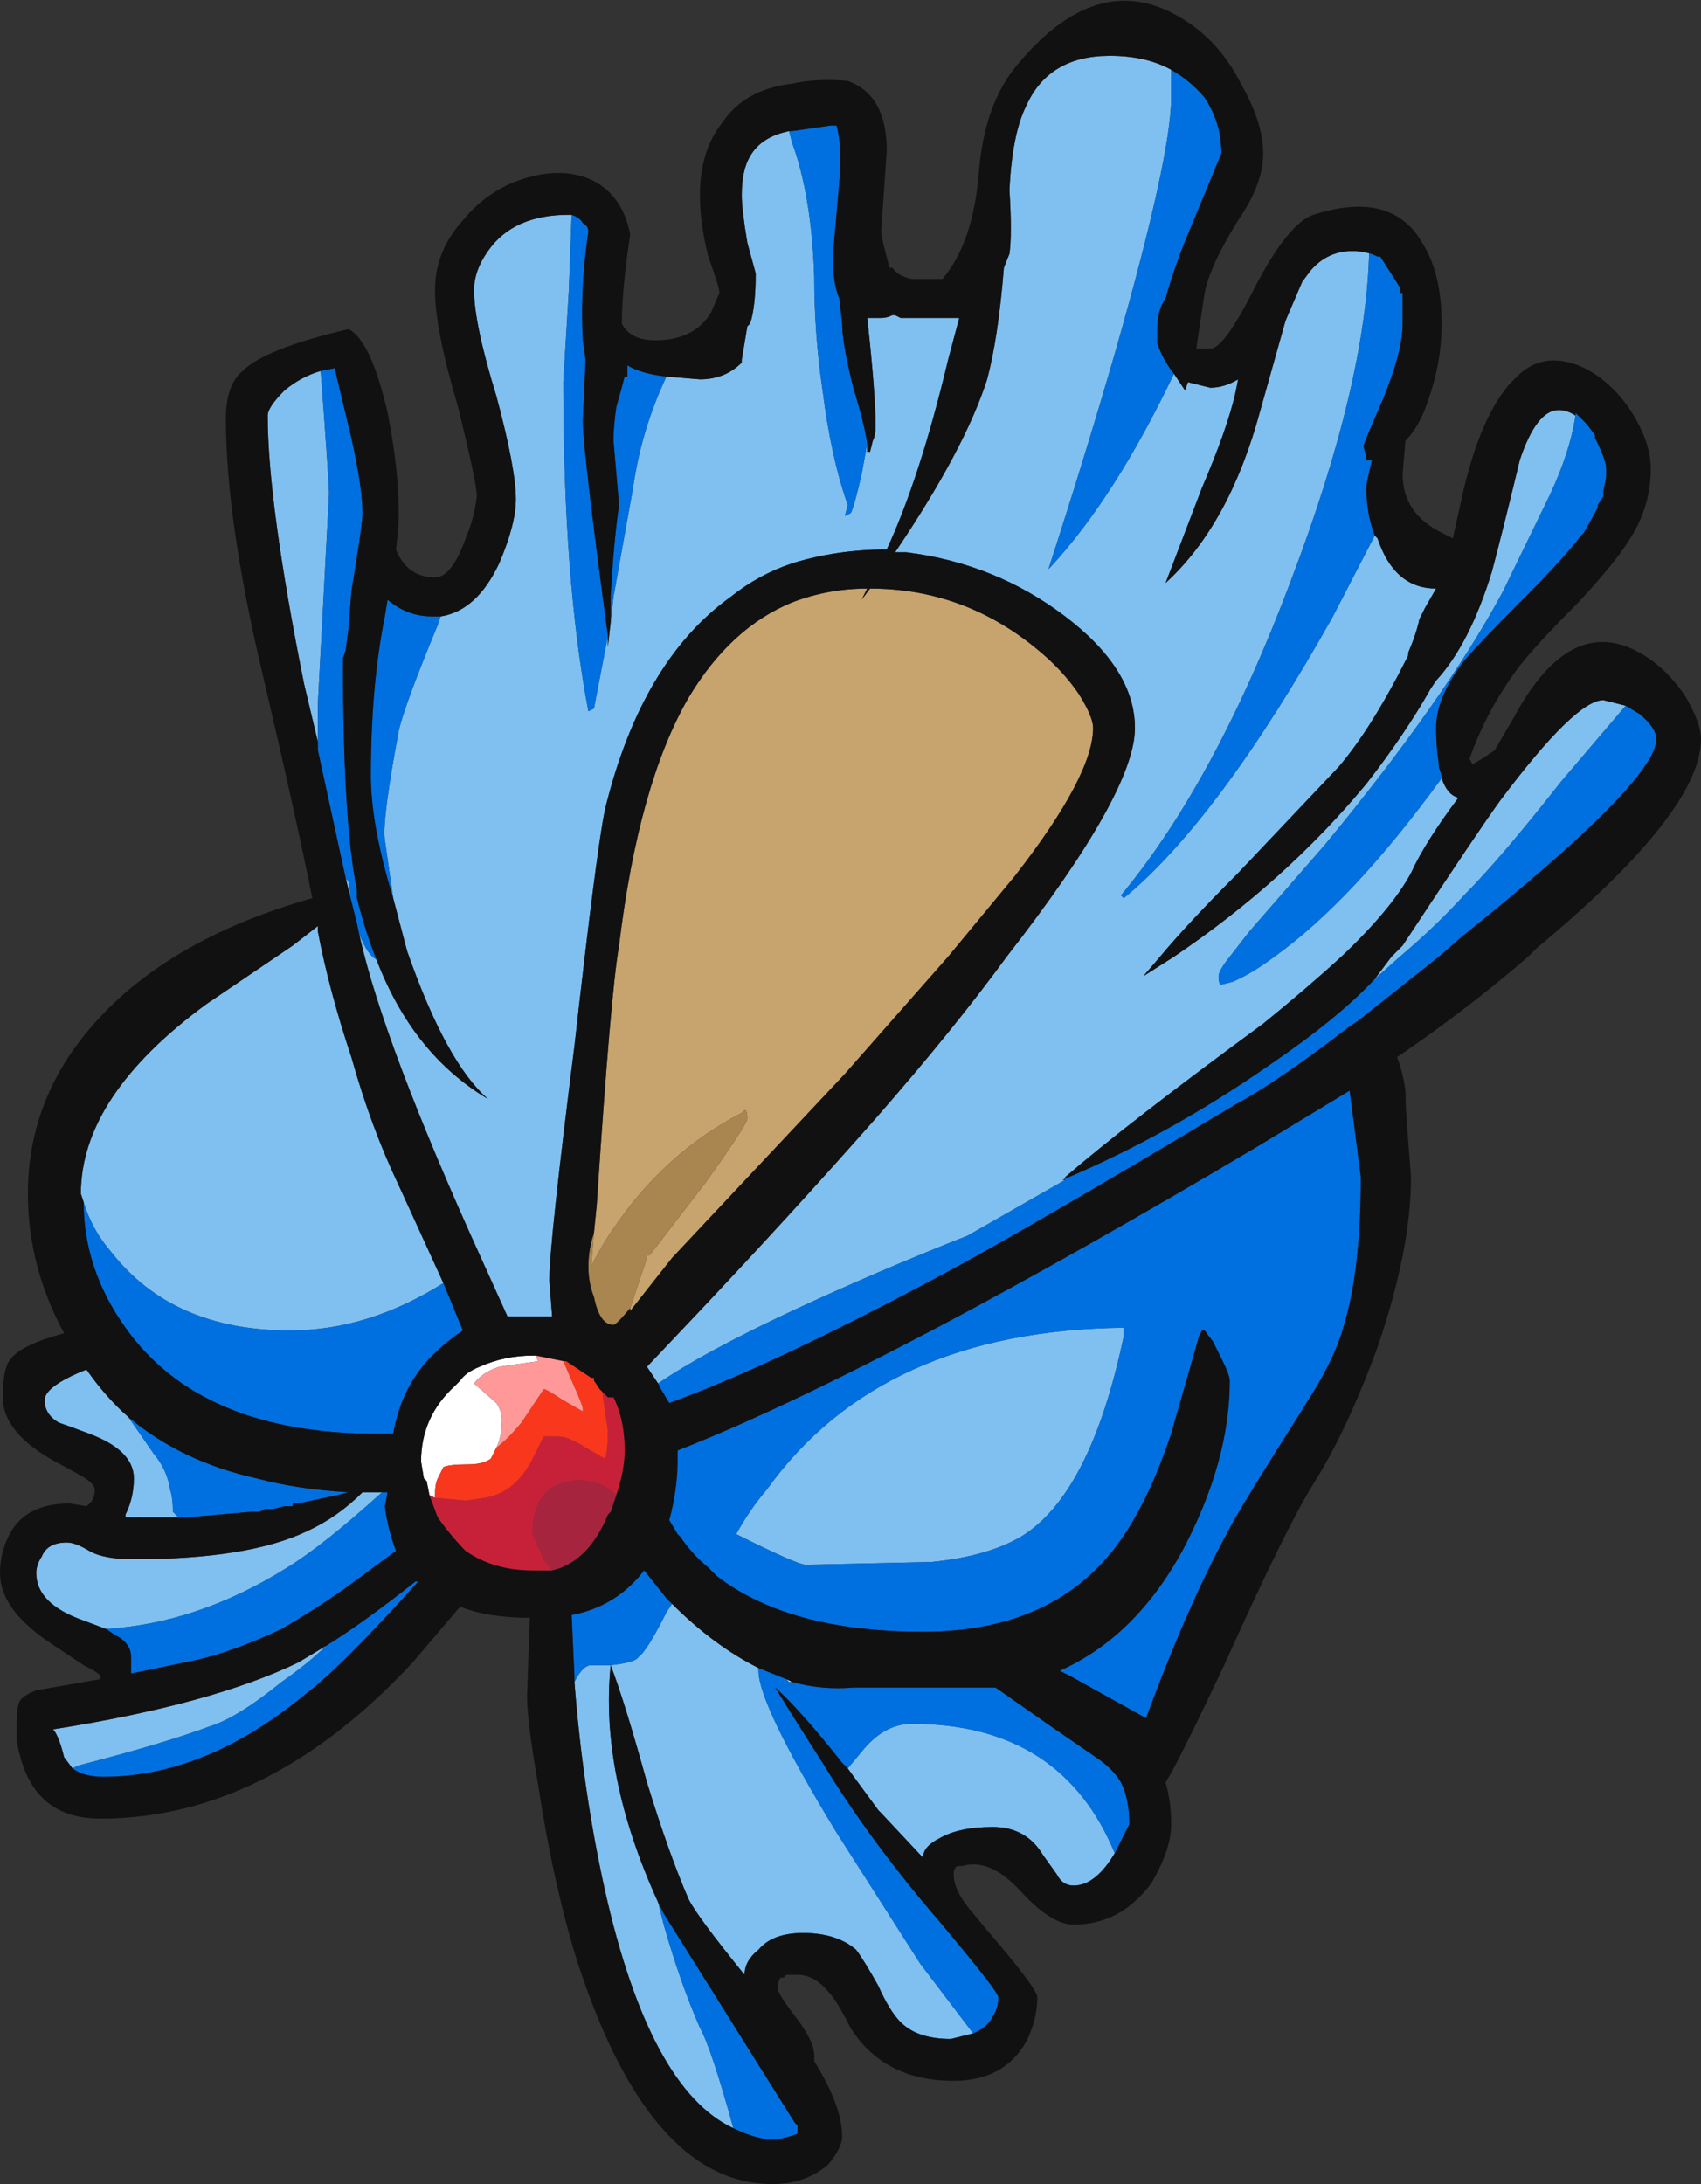 <?xml version="1.0" encoding="UTF-8" standalone="no"?>
<svg xmlns:ffdec="https://www.free-decompiler.com/flash" xmlns:xlink="http://www.w3.org/1999/xlink" ffdec:objectType="shape" height="39.15px" width="30.5px" xmlns="http://www.w3.org/2000/svg">
  <rect width="100%" height="100%" fill="#333333" stroke="none"/>
  <g transform="matrix(1.0, 0.0, 0.0, 1.0, 16.55, 22.35)">
    <path d="M-2.35 7.8 L-2.4 7.8 -2.45 7.75 -2.35 7.8 M-10.3 4.4 L-10.3 4.4" fill="#fefdf8" fill-rule="evenodd" stroke="none"/>
    <path d="M-8.85 4.45 L-8.9 4.2 -8.95 4.15 -9.0 3.85 Q-9.0 3.05 -8.4 2.5 L-8.3 2.4 Q-8.2 2.25 -7.95 2.15 -7.5 1.95 -7.0 1.95 L-6.95 1.95 -6.9 2.05 -7.6 2.15 Q-7.9 2.25 -8.05 2.45 L-7.65 2.8 Q-7.55 2.95 -7.55 3.1 -7.55 3.4 -7.65 3.6 -7.7 3.7 -7.75 3.8 -7.9 3.9 -8.15 3.9 -8.5 3.9 -8.6 3.95 L-8.7 4.15 Q-8.75 4.25 -8.75 4.45 L-8.75 4.5 -8.85 4.45" fill="#ffffff" fill-rule="evenodd" stroke="none"/>
    <path d="M-5.9 -0.25 L-5.85 -0.75 Q-5.6 -4.55 -5.45 -5.4 -5.1 -8.3 -4.2 -9.85 -3.45 -11.1 -2.35 -11.55 -1.7 -11.8 -1.0 -11.8 L-1.1 -11.6 -0.95 -11.8 Q0.7 -11.8 2.0 -10.75 2.5 -10.35 2.8 -9.9 3.05 -9.5 3.05 -9.3 3.05 -8.45 1.65 -6.65 L0.45 -5.2 -1.4 -3.1 -4.5 0.2 -5.25 1.15 -5.25 1.1 -4.95 0.2 -4.95 0.15 -4.9 0.15 -3.9 -1.15 Q-3.15 -2.2 -3.15 -2.3 -3.15 -2.45 -3.2 -2.45 L-3.25 -2.4 Q-4.6 -1.7 -5.5 -0.4 -5.75 -0.05 -5.95 0.35 L-5.9 -0.25" fill="#c7a36d" fill-rule="evenodd" stroke="none"/>
    <path d="M-5.9 -0.25 L-5.95 0.35 Q-5.75 -0.05 -5.5 -0.4 -4.6 -1.7 -3.25 -2.4 L-3.2 -2.45 Q-3.15 -2.45 -3.15 -2.3 -3.15 -2.2 -3.9 -1.15 L-4.9 0.15 -4.95 0.15 -4.95 0.2 -5.25 1.1 Q-5.5 1.4 -5.55 1.4 -5.8 1.4 -5.9 0.9 -6.0 0.65 -6.0 0.35 -6.0 0.05 -5.9 -0.25" fill="#a9854f" fill-rule="evenodd" stroke="none"/>
    <path d="M11.7 -14.9 Q11.6 -14.25 11.25 -13.5 L10.4 -11.75 Q9.35 -9.8 7.2 -7.2 L5.85 -5.65 5.5 -5.2 Q5.3 -4.95 5.3 -4.85 5.3 -4.7 5.35 -4.7 L5.55 -4.75 Q5.9 -4.9 6.3 -5.2 7.7 -6.2 9.3 -8.4 9.4 -8.1 9.6 -8.05 9.0 -7.25 8.75 -6.7 8.4 -6.05 7.5 -5.2 6.9 -4.65 6.1 -4.0 3.65 -2.2 2.55 -1.25 L2.55 -1.2 0.8 -0.2 Q-0.85 0.45 -2.35 1.15 -3.95 1.9 -4.75 2.45 -4.85 2.3 -4.95 2.15 L-4.05 1.2 Q-2.35 -0.6 -0.85 -2.3 0.55 -3.9 1.5 -5.2 3.8 -8.15 3.8 -9.3 3.8 -10.35 2.55 -11.3 1.3 -12.25 -0.3 -12.45 L-0.5 -12.45 Q0.75 -14.3 1.15 -15.55 1.35 -16.3 1.45 -17.55 L1.55 -17.8 Q1.6 -18.15 1.55 -18.95 1.6 -19.95 1.85 -20.45 2.25 -21.35 3.35 -21.35 4.0 -21.35 4.45 -21.1 L4.45 -20.6 Q4.45 -19.55 3.45 -16.05 2.9 -14.15 2.25 -12.15 L2.3 -12.2 Q3.45 -13.45 4.5 -15.65 L4.7 -15.35 4.75 -15.5 5.15 -15.4 Q5.4 -15.4 5.65 -15.55 L5.6 -15.3 Q5.45 -14.65 5.0 -13.6 L4.35 -11.9 Q5.5 -12.95 6.05 -15.0 L6.5 -16.6 6.8 -17.3 6.95 -17.5 Q7.25 -17.85 7.7 -17.85 7.95 -17.85 8.15 -17.75 L8.0 -17.85 Q7.95 -15.5 6.6 -11.95 5.25 -8.35 3.55 -6.3 L3.6 -6.25 Q5.3 -7.65 7.35 -11.3 L8.1 -12.75 8.15 -12.7 Q8.45 -11.8 9.2 -11.8 L9.0 -11.45 8.9 -11.25 Q8.85 -11.0 8.7 -10.65 L8.7 -10.6 Q8.05 -9.3 7.45 -8.6 L5.65 -6.7 Q4.75 -5.8 4.25 -5.2 L3.95 -4.85 4.5 -5.2 Q6.5 -6.55 7.95 -8.3 8.65 -9.2 9.1 -10.0 L9.2 -10.15 Q9.8 -10.8 10.2 -12.1 10.4 -12.85 10.7 -14.1 11.0 -15.0 11.4 -15.0 11.55 -15.0 11.7 -14.9 M8.1 -4.8 L8.4 -5.2 8.6 -5.4 Q9.95 -7.45 10.35 -8.0 11.7 -9.8 12.2 -9.8 L12.6 -9.7 11.45 -8.35 Q10.35 -6.95 9.7 -6.3 9.2 -5.75 8.55 -5.2 L8.1 -4.8 M-1.0 -14.4 L-1.0 -14.25 -0.95 -14.25 -0.9 -14.45 Q-0.85 -14.55 -0.85 -14.7 -0.85 -15.3 -1.0 -16.65 L-0.75 -16.65 Q-0.65 -16.65 -0.55 -16.7 L-0.5 -16.7 -0.4 -16.65 0.65 -16.65 0.45 -15.9 Q-0.05 -13.8 -0.65 -12.5 -1.55 -12.5 -2.35 -12.25 -2.95 -12.05 -3.45 -11.65 -5.05 -10.5 -5.7 -7.85 -5.85 -7.15 -6.25 -3.6 -6.7 -0.05 -6.7 0.6 L-6.65 1.25 -7.45 1.25 -8.15 -0.3 Q-9.8 -4.0 -10.15 -5.8 L-10.35 -6.6 -10.3 -6.55 -10.25 -6.1 -10.2 -5.85 Q-10.0 -5.25 -9.8 -5.15 -9.15 -3.45 -7.8 -2.65 -8.55 -3.3 -9.25 -5.3 L-9.5 -6.25 -9.65 -7.3 Q-9.7 -7.65 -9.4 -9.25 -9.3 -9.7 -8.7 -11.15 L-8.65 -11.3 Q-8.0 -11.4 -7.6 -12.25 -7.3 -12.95 -7.3 -13.4 -7.3 -13.95 -7.65 -15.25 -8.05 -16.55 -8.05 -17.15 -8.05 -17.5 -7.8 -17.85 -7.35 -18.5 -6.35 -18.5 L-6.3 -18.5 -6.35 -17.15 -6.45 -15.5 Q-6.45 -11.95 -6.0 -9.6 L-5.9 -9.65 -5.65 -10.95 -5.65 -10.75 -5.6 -11.2 -5.55 -11.65 -5.2 -13.6 Q-5.05 -14.65 -4.6 -15.6 L-4.0 -15.55 Q-3.55 -15.55 -3.25 -15.85 L-3.25 -15.9 -3.15 -16.5 -3.1 -16.55 Q-3.0 -16.85 -3.0 -17.45 L-3.15 -18.0 Q-3.25 -18.6 -3.25 -18.85 -3.25 -19.3 -3.1 -19.55 -2.9 -19.9 -2.4 -20.0 L-2.35 -19.8 Q-2.0 -18.85 -1.95 -17.4 -1.95 -16.35 -1.8 -15.35 -1.65 -14.15 -1.35 -13.3 L-1.4 -13.1 -1.3 -13.15 Q-1.25 -13.2 -1.1 -13.85 L-1.0 -14.4 M-10.85 -9.05 L-11.1 -10.1 Q-11.75 -13.35 -11.75 -14.9 -11.75 -15.05 -11.45 -15.35 -11.15 -15.6 -10.8 -15.7 -10.65 -13.7 -10.65 -13.5 L-10.85 -9.75 -10.85 -9.05 M3.6 1.45 L3.6 1.6 Q3.0 4.45 1.75 5.2 1.15 5.55 0.15 5.65 L-2.1 5.7 Q-2.25 5.7 -3.35 5.15 -3.1 4.7 -2.8 4.35 -0.75 1.5 3.6 1.45 M-2.95 7.55 L-2.95 7.6 Q-2.95 8.2 -1.55 10.5 L-0.05 12.85 0.9 14.1 0.5 14.2 Q-0.1 14.2 -0.4 13.9 -0.6 13.7 -0.8 13.25 -1.05 12.8 -1.2 12.6 -1.55 12.3 -2.15 12.3 -2.7 12.3 -2.95 12.6 -3.2 12.8 -3.2 13.05 -4.05 12.0 -4.2 11.7 -4.55 10.9 -4.95 9.6 -5.35 8.15 -5.6 7.5 -5.15 7.45 -5.1 7.35 -4.95 7.25 -4.6 6.55 L-4.5 6.4 Q-3.75 7.15 -2.95 7.55 M-1.35 9.35 L-1.1 9.05 Q-0.7 8.55 -0.2 8.55 2.5 8.55 3.45 10.9 L3.45 10.85 Q3.1 11.45 2.7 11.45 2.5 11.45 2.4 11.25 L2.15 10.9 Q1.85 10.4 1.25 10.4 0.65 10.4 0.3 10.6 0.0 10.75 0.0 10.95 L-0.75 10.15 -0.8 10.1 -1.35 9.35 M-15.05 -0.8 L-15.1 -0.95 Q-15.1 -2.7 -12.85 -4.35 L-11.3 -5.4 -10.85 -5.75 -10.85 -5.65 Q-10.65 -4.6 -10.25 -3.4 -9.9 -2.15 -9.4 -1.1 L-8.6 0.65 Q-9.95 1.5 -11.35 1.5 -13.45 1.5 -14.55 0.1 -14.9 -0.3 -15.05 -0.8 M-6.25 7.8 Q-6.1 7.5 -5.95 7.5 L-5.6 7.5 Q-5.8 9.45 -4.75 11.75 L-4.65 12.15 Q-4.35 13.2 -4.0 14.0 -3.8 14.35 -3.4 15.8 -4.9 15.1 -5.7 11.55 -6.1 9.75 -6.25 7.8 M-14.65 6.85 L-15.05 6.7 Q-15.9 6.4 -15.9 5.85 -15.9 5.7 -15.8 5.55 -15.7 5.3 -15.35 5.3 -15.2 5.3 -14.95 5.45 -14.7 5.6 -14.15 5.6 -12.1 5.6 -11.05 5.1 -10.5 4.85 -10.05 4.4 L-9.7 4.4 Q-10.75 5.35 -11.4 5.75 -13.0 6.75 -14.65 6.85 M-13.2 4.85 L-14.3 4.85 -14.3 4.8 Q-14.15 4.5 -14.15 4.15 -14.15 3.65 -14.95 3.35 -15.35 3.2 -15.5 3.15 -15.75 3.0 -15.75 2.75 -15.75 2.5 -15.0 2.2 -14.65 2.7 -14.25 3.05 L-13.8 3.7 Q-13.55 4.0 -13.5 4.35 -13.45 4.5 -13.45 4.75 L-13.35 4.85 -13.2 4.85 M-10.7 7.15 Q-11.0 7.45 -11.5 7.8 -12.3 8.45 -12.8 8.6 -13.6 8.9 -15.15 9.3 L-15.25 9.35 -15.4 9.15 Q-15.5 8.75 -15.6 8.65 -12.75 8.2 -11.2 7.45 L-10.7 7.15" fill="#80c0f0" fill-rule="evenodd" stroke="none"/>
    <path d="M11.7 -14.9 L11.7 -14.95 11.9 -14.75 12.05 -14.55 12.05 -14.5 Q12.25 -14.1 12.25 -13.95 L12.25 -13.8 12.2 -13.55 12.2 -13.45 12.1 -13.3 12.1 -13.25 11.85 -12.8 11.8 -12.75 Q11.5 -12.35 10.75 -11.6 10.0 -10.85 9.7 -10.5 9.2 -9.85 9.2 -9.3 9.2 -8.95 9.25 -8.65 L9.25 -8.6 9.3 -8.45 9.3 -8.4 Q7.7 -6.2 6.3 -5.2 5.9 -4.9 5.55 -4.75 L5.35 -4.7 Q5.3 -4.7 5.3 -4.85 5.3 -4.95 5.5 -5.2 L5.85 -5.65 7.2 -7.2 Q9.35 -9.8 10.4 -11.75 L11.25 -13.5 Q11.6 -14.25 11.7 -14.9 M2.55 -1.2 L2.5 -1.2 Q4.4 -2.0 6.2 -3.25 7.45 -4.1 8.1 -4.8 L8.55 -5.2 Q9.2 -5.75 9.7 -6.3 10.35 -6.95 11.45 -8.35 L12.6 -9.7 12.85 -9.55 Q13.15 -9.3 13.15 -9.1 13.15 -8.35 9.65 -5.55 L9.25 -5.2 7.8 -4.05 7.65 -3.95 Q6.35 -2.95 5.6 -2.55 1.85 -0.3 0.25 0.55 -2.75 2.15 -4.55 2.8 L-4.7 2.55 -4.75 2.45 Q-3.95 1.9 -2.35 1.15 -0.85 0.45 0.8 -0.2 L2.55 -1.2 M4.45 -21.1 Q4.8 -20.9 5.05 -20.6 5.35 -20.15 5.35 -19.6 L4.75 -18.15 Q4.5 -17.55 4.35 -17.0 4.2 -16.8 4.2 -16.45 L4.2 -16.2 Q4.3 -15.9 4.5 -15.65 3.45 -13.45 2.3 -12.2 L2.25 -12.15 Q2.9 -14.15 3.45 -16.05 4.45 -19.55 4.45 -20.6 L4.45 -21.1 M8.15 -17.75 L8.2 -17.75 8.55 -17.2 8.55 -17.1 8.6 -17.1 8.6 -16.55 Q8.6 -16.05 8.25 -15.2 7.9 -14.4 7.9 -14.35 L7.95 -14.15 7.95 -14.1 8.05 -14.1 Q7.95 -13.7 7.95 -13.6 7.95 -13.15 8.1 -12.75 L7.35 -11.3 Q5.3 -7.65 3.6 -6.25 L3.55 -6.3 Q5.25 -8.35 6.6 -11.95 7.95 -15.5 8.0 -17.85 L8.15 -17.75 M-1.0 -14.4 L-1.1 -13.85 Q-1.25 -13.2 -1.3 -13.15 L-1.4 -13.1 -1.35 -13.3 Q-1.65 -14.15 -1.8 -15.35 -1.95 -16.35 -1.95 -17.4 -2.0 -18.85 -2.35 -19.8 L-2.4 -20.0 -2.35 -20.0 -1.65 -20.1 -1.55 -20.1 Q-1.45 -19.75 -1.5 -19.1 L-1.6 -17.95 Q-1.65 -17.35 -1.5 -17.0 L-1.45 -16.55 Q-1.45 -16.2 -1.25 -15.4 -1.05 -14.75 -1.0 -14.4 M-4.6 -15.6 Q-5.05 -14.65 -5.2 -13.6 L-5.55 -11.65 -5.6 -11.2 -5.6 -11.65 Q-5.55 -12.6 -5.45 -13.3 L-5.55 -14.45 Q-5.55 -14.7 -5.5 -15.05 -5.4 -15.4 -5.35 -15.6 L-5.3 -15.6 -5.3 -15.8 Q-5.05 -15.65 -4.6 -15.6 M-5.65 -10.95 L-5.9 -9.65 -6.0 -9.6 Q-6.45 -11.95 -6.45 -15.5 L-6.35 -17.15 -6.3 -18.5 Q-6.15 -18.45 -6.1 -18.35 -6.0 -18.3 -6.0 -18.2 -6.15 -17.2 -6.1 -16.25 L-6.05 -15.9 -6.1 -14.8 Q-6.1 -14.3 -5.65 -10.95 M-8.65 -11.3 L-8.7 -11.15 Q-9.3 -9.7 -9.4 -9.25 -9.7 -7.65 -9.65 -7.3 L-9.5 -6.25 Q-9.9 -7.55 -9.9 -8.45 -9.9 -10.05 -9.65 -11.3 L-9.6 -11.6 Q-9.25 -11.3 -8.8 -11.3 L-8.65 -11.3 M-9.8 -5.15 Q-10.0 -5.25 -10.2 -5.85 L-10.25 -6.1 -10.3 -6.55 -10.35 -6.6 -10.85 -8.9 -10.85 -9.05 -10.85 -9.75 -10.65 -13.5 Q-10.65 -13.7 -10.8 -15.7 L-10.55 -15.75 -10.25 -14.5 Q-10.05 -13.6 -10.05 -13.15 -10.05 -12.95 -10.25 -11.75 L-10.3 -11.1 -10.35 -10.7 -10.4 -10.55 -10.4 -10.5 Q-10.4 -7.6 -10.15 -6.4 L-10.15 -6.25 Q-10.0 -5.65 -9.8 -5.15 M7.65 -2.8 L7.85 -1.25 Q7.85 0.4 7.55 1.4 7.4 1.95 7.0 2.6 L6.75 3.0 Q5.8 4.5 5.55 4.95 4.75 6.4 4.0 8.45 L2.65 7.7 2.45 7.6 Q3.8 7.0 4.65 5.45 5.5 3.85 5.5 2.4 5.5 2.3 5.35 2.0 L5.2 1.7 5.05 1.5 5.0 1.5 4.95 1.6 4.45 3.35 Q4.1 4.4 3.65 5.1 2.5 6.9 0.0 6.9 -2.4 6.9 -3.7 5.9 L-3.85 5.75 Q-4.15 5.5 -4.35 5.2 L-4.4 5.15 -4.55 4.9 Q-4.4 4.35 -4.4 3.8 L-4.4 3.65 Q-2.6 2.95 0.25 1.45 2.8 0.1 6.0 -1.8 L7.65 -2.8 M3.6 1.45 Q-0.75 1.5 -2.8 4.35 -3.1 4.7 -3.35 5.15 -2.25 5.7 -2.1 5.7 L0.15 5.65 Q1.15 5.55 1.75 5.2 3.0 4.45 3.6 1.6 L3.6 1.45 M-2.35 7.8 Q-1.8 7.95 -1.25 7.9 L1.3 7.9 2.3 8.6 3.1 9.15 Q3.4 9.35 3.55 9.6 3.7 9.9 3.7 10.35 L3.45 10.85 3.45 10.9 Q2.5 8.55 -0.2 8.55 -0.7 8.55 -1.1 9.05 L-1.35 9.35 -1.45 9.25 Q-2.2 8.3 -2.65 7.9 -2.25 8.55 -1.8 9.25 -0.95 10.65 0.3 12.1 1.35 13.35 1.35 13.45 1.35 13.65 1.25 13.8 1.15 14.0 0.9 14.1 L-0.05 12.85 -1.55 10.5 Q-2.95 8.2 -2.95 7.6 L-2.95 7.55 -2.45 7.75 -2.4 7.8 -2.35 7.8 M-15.05 -0.8 Q-14.9 -0.3 -14.55 0.1 -13.45 1.5 -11.35 1.5 -9.95 1.5 -8.6 0.65 L-8.25 1.5 Q-8.55 1.7 -8.8 1.95 -9.35 2.5 -9.5 3.35 L-9.8 3.35 Q-12.95 3.35 -14.3 1.45 -15.05 0.4 -15.05 -0.8 M-6.25 7.8 L-6.25 7.7 -6.3 6.6 Q-5.5 6.45 -5.0 5.8 L-4.6 6.3 -4.5 6.4 -4.6 6.55 Q-4.95 7.25 -5.1 7.35 -5.15 7.45 -5.6 7.5 L-5.95 7.5 Q-6.1 7.5 -6.25 7.8 M-9.7 4.4 L-9.6 4.4 -9.65 4.65 Q-9.6 5.05 -9.45 5.45 L-10.4 6.15 Q-10.9 6.5 -11.5 6.85 -12.35 7.25 -13.0 7.4 L-14.2 7.65 -14.2 7.35 Q-14.2 7.1 -14.5 6.95 L-14.65 6.85 Q-13.0 6.75 -11.4 5.75 -10.75 5.35 -9.7 4.4 M-10.3 4.4 L-10.5 4.45 -11.2 4.6 -11.3 4.6 -11.3 4.65 -11.45 4.65 -11.65 4.7 -11.8 4.7 -11.9 4.75 -12.05 4.75 -13.2 4.85 -13.35 4.85 -13.45 4.75 Q-13.45 4.5 -13.5 4.35 -13.55 4.0 -13.8 3.7 L-14.25 3.05 Q-13.3 3.85 -11.95 4.15 -11.2 4.35 -10.3 4.4 M-10.7 7.15 Q-10.05 6.75 -9.1 6.0 L-9.05 6.0 Q-10.45 7.55 -11.05 8.0 -12.85 9.5 -14.7 9.5 -15.05 9.5 -15.25 9.35 L-15.15 9.3 Q-13.6 8.9 -12.8 8.6 -12.3 8.45 -11.5 7.8 -11.0 7.45 -10.7 7.15 M-4.75 11.75 L-4.65 11.95 -2.3 15.7 -2.25 15.75 -2.25 15.9 -2.4 15.95 -2.6 16.0 -2.8 16.0 Q-3.1 15.95 -3.4 15.8 -3.8 14.35 -4.0 14.0 -4.35 13.2 -4.65 12.15 L-4.75 11.75" fill="#0070e0" fill-rule="evenodd" stroke="none"/>
    <path d="M12.65 -15.05 Q13.05 -14.45 13.05 -13.95 13.05 -13.25 12.65 -12.65 12.4 -12.25 11.75 -11.55 10.95 -10.75 10.65 -10.35 10.1 -9.6 9.8 -8.75 L9.85 -8.65 Q9.95 -8.7 10.1 -8.8 L10.25 -8.9 10.6 -9.5 Q11.6 -11.35 12.85 -10.65 13.3 -10.4 13.65 -9.9 13.95 -9.4 13.95 -9.1 13.95 -7.8 11.0 -5.35 L10.85 -5.2 Q9.75 -4.25 8.5 -3.4 8.6 -3.15 8.65 -2.8 8.65 -2.5 8.7 -1.9 L8.75 -1.25 Q8.75 0.05 8.15 1.8 7.6 3.3 7.0 4.25 6.5 5.05 5.4 7.5 4.55 9.3 4.35 9.6 4.45 9.95 4.45 10.35 4.45 10.8 4.1 11.4 3.55 12.15 2.7 12.15 2.3 12.15 1.75 11.55 1.2 10.95 0.7 11.1 L0.65 11.1 Q0.55 11.1 0.55 11.25 0.55 11.55 0.9 11.95 L1.15 12.25 Q2.05 13.3 2.05 13.45 2.05 13.85 1.85 14.25 1.45 14.95 0.55 14.95 -0.7 14.95 -1.3 14.0 -1.55 13.5 -1.7 13.35 -1.95 13.05 -2.25 13.05 L-2.45 13.05 -2.5 13.1 -2.55 13.1 Q-2.6 13.15 -2.6 13.3 -2.6 13.4 -2.25 13.85 -1.95 14.25 -1.95 14.5 L-1.95 14.6 Q-1.45 15.4 -1.45 15.95 -1.45 16.15 -1.7 16.45 -2.1 16.8 -2.7 16.8 -4.95 16.8 -6.25 12.65 -6.65 11.3 -6.9 9.65 -7.1 8.5 -7.1 8.05 L-7.05 6.65 Q-7.8 6.65 -8.3 6.45 L-9.15 7.45 Q-11.75 10.25 -14.75 10.25 -15.75 10.25 -16.1 9.4 -16.2 9.15 -16.25 8.85 L-16.25 8.55 Q-16.25 8.25 -16.2 8.15 -16.15 8.05 -15.9 7.95 L-14.75 7.75 -14.75 7.7 Q-14.75 7.65 -15.05 7.5 L-15.65 7.1 Q-16.55 6.5 -16.55 5.85 -16.55 5.45 -16.35 5.1 -16.05 4.6 -15.3 4.6 L-15.0 4.65 Q-14.85 4.55 -14.85 4.35 -14.85 4.25 -15.1 4.1 L-15.65 3.8 Q-16.5 3.3 -16.5 2.7 -16.5 2.15 -16.35 2.0 -16.15 1.75 -15.4 1.55 -16.05 0.35 -16.05 -0.95 -16.05 -2.6 -14.95 -3.9 -13.6 -5.5 -10.95 -6.25 -11.25 -7.75 -11.85 -10.3 -12.5 -13.05 -12.5 -14.85 -12.5 -15.45 -12.2 -15.7 -11.8 -16.1 -10.3 -16.45 -9.9 -16.25 -9.6 -14.95 -9.4 -13.95 -9.4 -13.15 -9.4 -12.9 -9.45 -12.5 -9.25 -12.0 -8.75 -12.0 -8.45 -12.0 -8.2 -12.7 -8.05 -13.05 -8.0 -13.45 -8.0 -13.7 -8.35 -15.1 -8.75 -16.45 -8.75 -17.15 -8.75 -17.85 -8.25 -18.4 -7.8 -18.95 -7.15 -19.15 -6.5 -19.35 -6.0 -19.15 -5.4 -18.9 -5.25 -18.15 -5.4 -17.15 -5.4 -16.55 -5.25 -16.25 -4.8 -16.25 -4.1 -16.25 -3.8 -16.75 L-3.65 -17.1 Q-3.65 -17.2 -3.85 -17.75 -4.0 -18.35 -4.0 -18.85 -4.0 -19.65 -3.6 -20.15 -3.2 -20.75 -2.35 -20.85 -1.9 -20.95 -1.35 -20.9 -0.65 -20.65 -0.65 -19.65 L-0.75 -18.2 Q-0.75 -18.1 -0.6 -17.55 L-0.55 -17.55 Q-0.45 -17.4 -0.2 -17.35 L0.35 -17.35 Q0.9 -18.0 1.0 -19.25 1.1 -20.5 1.7 -21.2 3.2 -23.0 4.75 -21.95 5.35 -21.55 5.7 -20.85 6.1 -20.15 6.1 -19.6 6.1 -19.05 5.65 -18.4 5.15 -17.6 5.05 -17.1 L4.9 -16.1 5.15 -16.1 Q5.4 -16.1 5.95 -17.2 6.55 -18.35 7.0 -18.5 8.4 -18.95 8.95 -18.0 9.3 -17.45 9.3 -16.55 9.3 -15.85 9.05 -15.15 8.9 -14.7 8.65 -14.45 L8.6 -13.85 Q8.6 -13.15 9.3 -12.8 L9.5 -12.7 9.7 -13.6 Q10.05 -15.05 10.65 -15.6 11.1 -16.05 11.75 -15.8 12.25 -15.6 12.65 -15.05 M9.3 -8.4 L9.3 -8.45 9.25 -8.6 9.25 -8.65 Q9.2 -8.95 9.2 -9.3 9.2 -9.85 9.7 -10.5 10.0 -10.85 10.75 -11.6 11.5 -12.35 11.8 -12.75 L11.85 -12.8 12.1 -13.25 12.1 -13.3 12.2 -13.45 12.2 -13.55 12.25 -13.8 12.25 -13.95 Q12.25 -14.1 12.05 -14.5 L12.05 -14.55 11.9 -14.75 11.7 -14.95 11.7 -14.9 Q11.55 -15.0 11.4 -15.0 11.0 -15.0 10.7 -14.1 10.4 -12.85 10.2 -12.1 9.8 -10.8 9.2 -10.15 L9.1 -10.0 Q8.65 -9.2 7.95 -8.3 6.5 -6.55 4.5 -5.2 L3.95 -4.85 4.25 -5.2 Q4.75 -5.8 5.65 -6.7 L7.45 -8.6 Q8.05 -9.3 8.7 -10.6 L8.7 -10.65 Q8.85 -11.0 8.9 -11.25 L9.0 -11.45 9.2 -11.8 Q8.45 -11.8 8.15 -12.7 L8.1 -12.75 Q7.95 -13.15 7.95 -13.6 7.95 -13.7 8.05 -14.1 L7.95 -14.1 7.95 -14.15 7.9 -14.35 Q7.9 -14.4 8.25 -15.2 8.6 -16.05 8.6 -16.55 L8.6 -17.1 8.55 -17.1 8.55 -17.2 8.2 -17.75 8.15 -17.75 Q7.95 -17.85 7.7 -17.85 7.25 -17.85 6.95 -17.5 L6.8 -17.3 6.5 -16.6 6.05 -15.0 Q5.5 -12.95 4.35 -11.9 L5.0 -13.6 Q5.45 -14.65 5.6 -15.3 L5.65 -15.55 Q5.4 -15.4 5.15 -15.4 L4.75 -15.5 4.7 -15.35 4.5 -15.65 Q4.3 -15.9 4.2 -16.2 L4.2 -16.45 Q4.2 -16.8 4.35 -17.0 4.5 -17.55 4.75 -18.15 L5.35 -19.6 Q5.35 -20.15 5.05 -20.6 4.8 -20.9 4.45 -21.1 4.0 -21.35 3.35 -21.35 2.25 -21.35 1.85 -20.45 1.6 -19.95 1.55 -18.95 1.6 -18.15 1.55 -17.8 L1.45 -17.55 Q1.35 -16.3 1.15 -15.55 0.75 -14.3 -0.5 -12.45 L-0.3 -12.45 Q1.3 -12.25 2.55 -11.3 3.8 -10.35 3.8 -9.3 3.8 -8.15 1.5 -5.2 0.55 -3.9 -0.85 -2.3 -2.35 -0.6 -4.05 1.2 L-4.95 2.15 Q-4.85 2.3 -4.75 2.45 L-4.7 2.55 -4.55 2.8 Q-2.75 2.15 0.25 0.55 1.85 -0.3 5.6 -2.55 6.35 -2.95 7.65 -3.95 L7.8 -4.05 9.25 -5.2 9.65 -5.55 Q13.15 -8.35 13.15 -9.1 13.15 -9.3 12.85 -9.55 L12.6 -9.7 12.2 -9.8 Q11.7 -9.8 10.35 -8.0 9.95 -7.45 8.6 -5.4 L8.4 -5.2 8.1 -4.8 Q7.45 -4.1 6.2 -3.25 4.4 -2.0 2.5 -1.2 L2.55 -1.2 2.55 -1.25 Q3.65 -2.2 6.1 -4.0 6.9 -4.65 7.5 -5.2 8.4 -6.05 8.75 -6.7 9.0 -7.25 9.6 -8.05 9.4 -8.1 9.3 -8.4 M-10.35 -6.6 L-10.15 -5.8 Q-9.8 -4.0 -8.15 -0.3 L-7.45 1.25 -6.65 1.25 -6.7 0.6 Q-6.7 -0.05 -6.25 -3.6 -5.85 -7.15 -5.7 -7.85 -5.05 -10.5 -3.45 -11.65 -2.95 -12.05 -2.35 -12.25 -1.55 -12.5 -0.65 -12.5 -0.05 -13.8 0.45 -15.9 L0.65 -16.65 -0.4 -16.65 -0.5 -16.7 -0.55 -16.7 Q-0.65 -16.65 -0.75 -16.65 L-1.0 -16.65 Q-0.85 -15.3 -0.85 -14.7 -0.85 -14.55 -0.9 -14.45 L-0.95 -14.25 -1.0 -14.25 -1.0 -14.4 Q-1.05 -14.75 -1.25 -15.4 -1.45 -16.2 -1.45 -16.55 L-1.5 -17.0 Q-1.65 -17.35 -1.6 -17.95 L-1.5 -19.1 Q-1.45 -19.75 -1.55 -20.1 L-1.65 -20.1 -2.35 -20.0 -2.4 -20.0 Q-2.9 -19.9 -3.1 -19.55 -3.25 -19.3 -3.25 -18.85 -3.25 -18.6 -3.15 -18.0 L-3.0 -17.45 Q-3.0 -16.85 -3.1 -16.55 L-3.15 -16.5 -3.25 -15.9 -3.25 -15.85 Q-3.55 -15.55 -4.0 -15.55 L-4.6 -15.6 Q-5.05 -15.65 -5.3 -15.8 L-5.3 -15.6 -5.35 -15.6 Q-5.4 -15.4 -5.5 -15.05 -5.55 -14.7 -5.55 -14.45 L-5.45 -13.3 Q-5.55 -12.6 -5.6 -11.65 L-5.6 -11.2 -5.65 -10.75 -5.65 -10.95 Q-6.1 -14.3 -6.1 -14.8 L-6.05 -15.9 -6.1 -16.25 Q-6.15 -17.2 -6.0 -18.2 -6.0 -18.3 -6.1 -18.35 -6.15 -18.45 -6.3 -18.5 L-6.35 -18.5 Q-7.35 -18.5 -7.8 -17.85 -8.05 -17.5 -8.05 -17.15 -8.05 -16.55 -7.65 -15.25 -7.3 -13.95 -7.3 -13.4 -7.3 -12.95 -7.6 -12.25 -8.0 -11.4 -8.65 -11.3 L-8.8 -11.3 Q-9.25 -11.3 -9.6 -11.6 L-9.65 -11.3 Q-9.9 -10.05 -9.9 -8.45 -9.9 -7.55 -9.5 -6.25 L-9.25 -5.3 Q-8.55 -3.3 -7.8 -2.65 -9.15 -3.45 -9.8 -5.15 -10.0 -5.65 -10.15 -6.25 L-10.15 -6.4 Q-10.4 -7.6 -10.4 -10.5 L-10.4 -10.55 -10.35 -10.7 -10.3 -11.1 -10.25 -11.75 Q-10.05 -12.95 -10.05 -13.15 -10.05 -13.6 -10.25 -14.5 L-10.55 -15.75 -10.8 -15.7 Q-11.15 -15.6 -11.45 -15.35 -11.75 -15.05 -11.75 -14.9 -11.75 -13.35 -11.1 -10.1 L-10.85 -9.05 -10.85 -8.9 -10.35 -6.6 M-5.25 1.1 L-5.25 1.15 -4.5 0.2 -1.4 -3.1 0.45 -5.2 1.65 -6.65 Q3.05 -8.45 3.05 -9.3 3.05 -9.5 2.8 -9.9 2.5 -10.35 2.0 -10.75 0.7 -11.8 -0.95 -11.8 L-1.1 -11.6 -1.0 -11.8 Q-1.7 -11.8 -2.35 -11.55 -3.45 -11.1 -4.2 -9.85 -5.1 -8.3 -5.45 -5.4 -5.6 -4.55 -5.85 -0.75 L-5.9 -0.25 Q-6.0 0.05 -6.0 0.35 -6.0 0.65 -5.9 0.9 -5.8 1.4 -5.55 1.4 -5.5 1.4 -5.25 1.1 M7.65 -2.8 L6.0 -1.8 Q2.8 0.1 0.25 1.45 -2.6 2.95 -4.4 3.65 L-4.4 3.8 Q-4.4 4.35 -4.55 4.9 L-4.4 5.15 -4.35 5.2 Q-4.15 5.5 -3.85 5.75 L-3.7 5.9 Q-2.4 6.9 0.0 6.9 2.5 6.9 3.65 5.1 4.1 4.4 4.45 3.35 L4.95 1.6 5.0 1.5 5.05 1.5 5.2 1.7 5.35 2.0 Q5.5 2.3 5.5 2.4 5.5 3.85 4.65 5.45 3.8 7.0 2.45 7.6 L2.65 7.7 4.0 8.45 Q4.75 6.4 5.55 4.95 5.8 4.5 6.75 3.0 L7.0 2.6 Q7.4 1.95 7.55 1.4 7.85 0.4 7.85 -1.25 L7.65 -2.8 M3.45 10.85 L3.7 10.35 Q3.7 9.9 3.55 9.6 3.4 9.35 3.1 9.15 L2.3 8.6 1.3 7.9 -1.25 7.9 Q-1.8 7.95 -2.35 7.8 L-2.45 7.75 -2.95 7.55 Q-3.75 7.15 -4.5 6.4 L-4.6 6.3 -5.0 5.8 Q-5.5 6.45 -6.3 6.6 L-6.25 7.7 -6.25 7.8 Q-6.1 9.75 -5.7 11.55 -4.9 15.1 -3.4 15.8 -3.1 15.95 -2.8 16.0 L-2.6 16.0 -2.4 15.95 -2.25 15.9 -2.25 15.75 -2.3 15.7 -4.65 11.95 -4.75 11.75 Q-5.8 9.45 -5.6 7.5 -5.35 8.15 -4.95 9.6 -4.55 10.9 -4.2 11.7 -4.05 12.0 -3.2 13.05 -3.2 12.8 -2.95 12.6 -2.7 12.3 -2.15 12.3 -1.55 12.3 -1.2 12.6 -1.05 12.8 -0.8 13.25 -0.6 13.7 -0.4 13.9 -0.1 14.2 0.5 14.2 L0.9 14.1 Q1.15 14.0 1.25 13.8 1.35 13.65 1.35 13.45 1.35 13.35 0.3 12.1 -0.95 10.65 -1.8 9.25 -2.25 8.55 -2.65 7.9 -2.2 8.3 -1.45 9.25 L-1.35 9.35 -0.8 10.1 -0.75 10.15 0.0 10.95 Q0.0 10.75 0.3 10.6 0.65 10.4 1.25 10.4 1.85 10.4 2.15 10.9 L2.4 11.25 Q2.5 11.45 2.7 11.45 3.1 11.45 3.45 10.85 M-8.6 0.65 L-9.4 -1.1 Q-9.9 -2.15 -10.25 -3.4 -10.65 -4.6 -10.85 -5.65 L-10.85 -5.75 -11.3 -5.4 -12.85 -4.35 Q-15.1 -2.7 -15.1 -0.95 L-15.05 -0.8 Q-15.05 0.4 -14.3 1.45 -12.95 3.35 -9.8 3.35 L-9.5 3.35 Q-9.35 2.5 -8.8 1.95 -8.55 1.7 -8.25 1.5 L-8.6 0.65 M-5.75 2.6 L-5.8 2.55 -5.9 2.4 -5.9 2.35 -5.95 2.35 -6.1 2.25 Q-6.25 2.15 -6.4 2.05 L-6.45 2.05 -6.95 1.95 -7.0 1.95 Q-7.5 1.95 -7.95 2.15 -8.2 2.25 -8.3 2.4 L-8.4 2.5 Q-9.0 3.05 -9.0 3.85 L-8.95 4.15 -8.9 4.2 -8.85 4.45 -8.7 4.85 Q-8.45 5.2 -8.2 5.45 -7.7 5.8 -7.0 5.8 L-6.65 5.8 Q-6.0 5.65 -5.65 4.8 L-5.6 4.75 -5.5 4.45 Q-5.35 4.0 -5.35 3.65 -5.35 3.1 -5.55 2.7 L-5.65 2.7 -5.75 2.6 M-14.65 6.85 L-14.5 6.95 Q-14.2 7.1 -14.2 7.35 L-14.2 7.65 -13.0 7.4 Q-12.35 7.25 -11.5 6.85 -10.9 6.5 -10.4 6.15 L-9.45 5.45 Q-9.6 5.05 -9.65 4.65 L-9.6 4.4 -9.7 4.4 -10.05 4.4 Q-10.5 4.85 -11.05 5.1 -12.1 5.6 -14.15 5.6 -14.7 5.6 -14.95 5.45 -15.2 5.3 -15.35 5.3 -15.7 5.3 -15.8 5.55 -15.9 5.7 -15.9 5.85 -15.9 6.4 -15.05 6.7 L-14.65 6.85 M-10.3 4.4 L-10.3 4.4 Q-11.2 4.35 -11.95 4.15 -13.3 3.85 -14.25 3.05 -14.65 2.7 -15.0 2.2 -15.75 2.5 -15.75 2.75 -15.75 3.0 -15.5 3.15 -15.35 3.2 -14.95 3.35 -14.15 3.65 -14.15 4.15 -14.15 4.5 -14.3 4.8 L-14.3 4.85 -13.2 4.85 -12.05 4.75 -11.9 4.75 -11.8 4.7 -11.65 4.7 -11.45 4.65 -11.3 4.65 -11.3 4.6 -11.2 4.6 -10.5 4.45 -10.3 4.4 M-15.25 9.35 Q-15.05 9.5 -14.7 9.5 -12.85 9.5 -11.05 8.0 -10.45 7.55 -9.05 6.0 L-9.1 6.0 Q-10.05 6.75 -10.7 7.15 L-11.2 7.45 Q-12.75 8.2 -15.6 8.65 -15.5 8.75 -15.4 9.15 L-15.25 9.35" fill="#111111" fill-rule="evenodd" stroke="none"/>
    <path d="M-5.5 4.45 L-5.6 4.75 -5.65 4.8 Q-6.0 5.65 -6.65 5.8 L-6.8 5.6 -7.0 5.15 Q-7.0 4.6 -6.7 4.35 -6.4 4.15 -6.0 4.2 -5.7 4.25 -5.5 4.45" fill="#a6243e" fill-rule="evenodd" stroke="none"/>
    <path d="M-5.75 2.6 L-5.65 2.7 -5.55 2.7 Q-5.35 3.1 -5.35 3.65 -5.35 4.0 -5.5 4.45 -5.7 4.25 -6.0 4.2 -6.4 4.15 -6.7 4.35 -7.0 4.6 -7.0 5.15 L-6.8 5.6 -6.65 5.8 -7.0 5.8 Q-7.7 5.8 -8.2 5.45 -8.45 5.2 -8.7 4.85 L-8.85 4.45 -8.75 4.5 -8.2 4.55 -7.85 4.5 Q-7.3 4.4 -7.0 3.8 L-6.8 3.4 -6.55 3.4 Q-6.35 3.4 -6.05 3.6 L-5.7 3.8 Q-5.65 3.65 -5.65 3.3 L-5.75 2.6" fill="#c72139" fill-rule="evenodd" stroke="none"/>
    <path d="M-6.1 2.25 L-5.95 2.35 -5.9 2.35 -5.9 2.4 -5.8 2.55 -5.75 2.6 -5.65 3.3 Q-5.65 3.65 -5.7 3.8 L-6.05 3.6 Q-6.35 3.4 -6.55 3.4 L-6.8 3.4 -7.0 3.8 Q-7.3 4.4 -7.85 4.5 L-8.2 4.55 -8.75 4.5 -8.75 4.45 Q-8.75 4.25 -8.7 4.15 L-8.6 3.95 Q-8.5 3.9 -8.15 3.9 -7.9 3.9 -7.75 3.8 -7.7 3.7 -7.65 3.6 -7.45 3.45 -7.2 3.15 L-6.8 2.55 Q-6.75 2.55 -6.45 2.75 L-6.1 2.95 Q-6.1 3.0 -6.1 2.9 -6.1 2.85 -6.3 2.4 L-6.45 2.05 -6.4 2.05 Q-6.25 2.15 -6.1 2.25 L-6.1 2.25" fill="#f9371c" fill-rule="evenodd" stroke="none"/>
    <path d="M-6.95 1.95 L-6.45 2.05 -6.3 2.4 Q-6.1 2.85 -6.1 2.9 -6.1 3.0 -6.1 2.95 L-6.45 2.75 Q-6.75 2.55 -6.8 2.55 L-7.2 3.15 Q-7.45 3.45 -7.65 3.6 -7.55 3.4 -7.55 3.1 -7.55 2.95 -7.65 2.8 L-8.05 2.45 Q-7.9 2.25 -7.6 2.15 L-6.9 2.05 -6.95 1.95 M-6.1 2.25 L-6.1 2.25" fill="#ff9999" fill-rule="evenodd" stroke="none"/>
  </g>
</svg>
